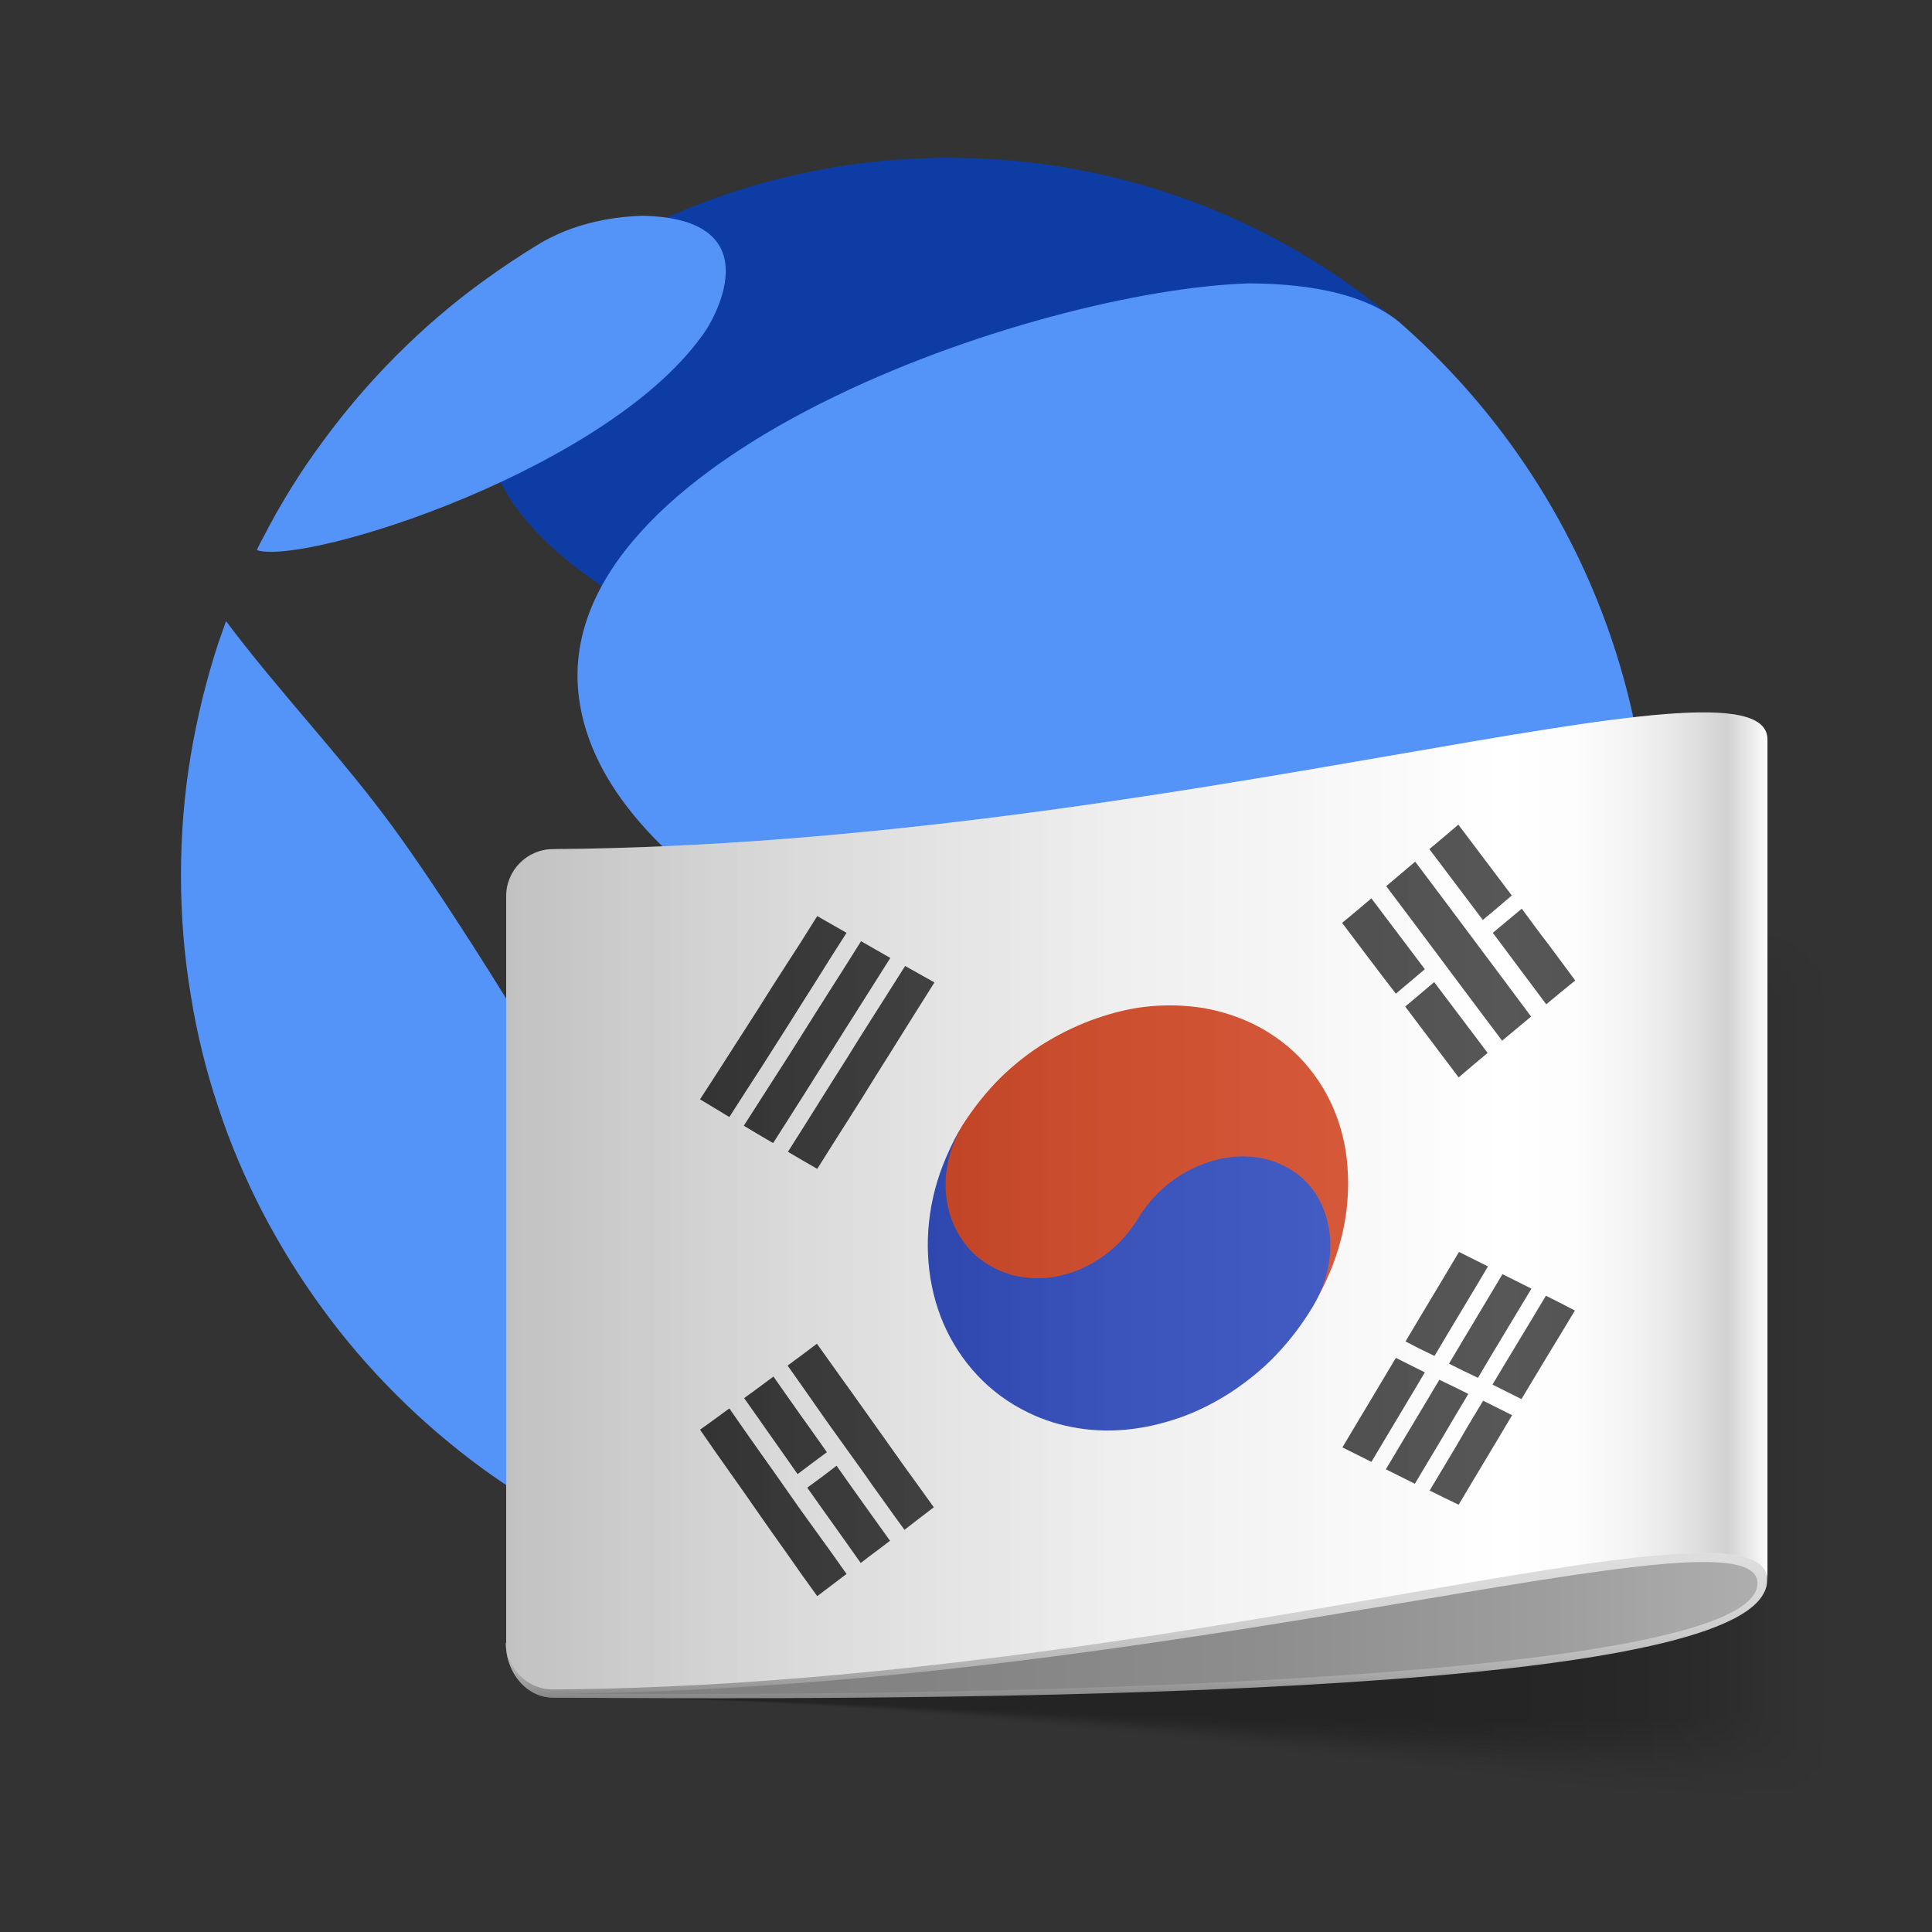 <?xml version="1.0" encoding="UTF-8"?>
<svg width="60px" height="60px" viewBox="0 0 60 60" version="1.1" xmlns="http://www.w3.org/2000/svg" xmlns:xlink="http://www.w3.org/1999/xlink">
    <rect x="0" y="0" width="60" height="60" fill="#333333" stroke="none"/>
    <title>krt</title>
    <defs>
        <linearGradient x1="-0.013%" y1="49.988%" x2="99.989%" y2="49.988%" id="linearGradient-1">
            <stop stop-color="#000000" stop-opacity="0" offset="37.5%"></stop>
            <stop stop-color="#000000" stop-opacity="0" offset="100%"></stop>
        </linearGradient>
        <linearGradient x1="-0.014%" y1="49.987%" x2="99.996%" y2="49.987%" id="linearGradient-2">
            <stop stop-color="#000000" stop-opacity="0.062" offset="37.5%"></stop>
            <stop stop-color="#000000" stop-opacity="0" offset="100%"></stop>
        </linearGradient>
        <linearGradient x1="-0.014%" y1="49.987%" x2="100.004%" y2="49.987%" id="linearGradient-3">
            <stop stop-color="#000000" stop-opacity="0.125" offset="37.5%"></stop>
            <stop stop-color="#000000" stop-opacity="0" offset="100%"></stop>
        </linearGradient>
        <linearGradient x1="-0.014%" y1="50.003%" x2="99.989%" y2="50.003%" id="linearGradient-4">
            <stop stop-color="#000000" stop-opacity="0.188" offset="37.5%"></stop>
            <stop stop-color="#000000" stop-opacity="0" offset="100%"></stop>
        </linearGradient>
        <linearGradient x1="-0.014%" y1="50.021%" x2="99.996%" y2="50.021%" id="linearGradient-5">
            <stop stop-color="#000000" stop-opacity="0.25" offset="37.5%"></stop>
            <stop stop-color="#000000" stop-opacity="0" offset="100%"></stop>
        </linearGradient>
        <linearGradient x1="-0.014%" y1="50.013%" x2="100.004%" y2="50.013%" id="linearGradient-6">
            <stop stop-color="#000000" stop-opacity="0.312" offset="37.5%"></stop>
            <stop stop-color="#000000" stop-opacity="0" offset="100%"></stop>
        </linearGradient>
        <linearGradient x1="-0.014%" y1="50.013%" x2="99.989%" y2="50.013%" id="linearGradient-7">
            <stop stop-color="#000000" stop-opacity="0.375" offset="37.5%"></stop>
            <stop stop-color="#000000" stop-opacity="0" offset="100%"></stop>
        </linearGradient>
        <linearGradient x1="-0.014%" y1="50.022%" x2="99.997%" y2="50.022%" id="linearGradient-8">
            <stop stop-color="#000000" stop-opacity="0.438" offset="37.5%"></stop>
            <stop stop-color="#000000" stop-opacity="0" offset="100%"></stop>
        </linearGradient>
        <linearGradient x1="-0.014%" y1="50.021%" x2="100.005%" y2="50.021%" id="linearGradient-9">
            <stop stop-color="#000000" stop-opacity="0.5" offset="37.5%"></stop>
            <stop stop-color="#000000" stop-opacity="0" offset="100%"></stop>
        </linearGradient>
        <linearGradient x1="-0.014%" y1="50.022%" x2="99.989%" y2="50.022%" id="linearGradient-10">
            <stop stop-color="#000000" stop-opacity="0.562" offset="37.5%"></stop>
            <stop stop-color="#000000" stop-opacity="0" offset="100%"></stop>
        </linearGradient>
        <linearGradient x1="-0.014%" y1="50.02%" x2="99.997%" y2="50.02%" id="linearGradient-11">
            <stop stop-color="#000000" stop-opacity="0.625" offset="37.5%"></stop>
            <stop stop-color="#000000" stop-opacity="0" offset="100%"></stop>
        </linearGradient>
        <linearGradient x1="-0.015%" y1="49.985%" x2="100.005%" y2="49.985%" id="linearGradient-12">
            <stop stop-color="#000000" stop-opacity="0.688" offset="37.5%"></stop>
            <stop stop-color="#000000" stop-opacity="0" offset="100%"></stop>
        </linearGradient>
        <linearGradient x1="-0.015%" y1="49.986%" x2="99.989%" y2="49.986%" id="linearGradient-13">
            <stop stop-color="#000000" stop-opacity="0.75" offset="37.5%"></stop>
            <stop stop-color="#000000" stop-opacity="0" offset="100%"></stop>
        </linearGradient>
        <linearGradient x1="-0.015%" y1="49.984%" x2="99.997%" y2="49.984%" id="linearGradient-14">
            <stop stop-color="#000000" stop-opacity="0.812" offset="37.5%"></stop>
            <stop stop-color="#000000" stop-opacity="0" offset="100%"></stop>
        </linearGradient>
        <linearGradient x1="-0.015%" y1="49.986%" x2="100.006%" y2="49.986%" id="linearGradient-15">
            <stop stop-color="#000000" stop-opacity="0.875" offset="37.5%"></stop>
            <stop stop-color="#000000" stop-opacity="0" offset="100%"></stop>
        </linearGradient>
        <linearGradient x1="-0.015%" y1="49.984%" x2="99.989%" y2="49.984%" id="linearGradient-16">
            <stop stop-color="#000000" stop-opacity="0.938" offset="37.5%"></stop>
            <stop stop-color="#000000" stop-opacity="0" offset="100%"></stop>
        </linearGradient>
        <linearGradient x1="-0.015%" y1="49.977%" x2="99.998%" y2="49.977%" id="linearGradient-17">
            <stop stop-color="#000000" offset="37.5%"></stop>
            <stop stop-color="#000000" stop-opacity="0" offset="100%"></stop>
        </linearGradient>
        <linearGradient x1="0.011%" y1="49.908%" x2="99.998%" y2="49.908%" id="linearGradient-18">
            <stop stop-color="#808080" offset="0%"></stop>
            <stop stop-color="#838383" offset="32.75%"></stop>
            <stop stop-color="#8D8D8D" offset="59.05%"></stop>
            <stop stop-color="#9E9E9E" offset="83.02%"></stop>
            <stop stop-color="#AFAFAF" offset="100%"></stop>
        </linearGradient>
        <linearGradient x1="50.017%" y1="-0.09%" x2="50.017%" y2="99.896%" id="linearGradient-19">
            <stop stop-color="#DFDFDF" offset="35%"></stop>
            <stop stop-color="#DDDDDD" offset="64.54%"></stop>
            <stop stop-color="#D6D6D6" offset="75.17%"></stop>
            <stop stop-color="#CBCBCB" offset="82.76%"></stop>
            <stop stop-color="#BABABA" offset="88.89%"></stop>
            <stop stop-color="#A4A4A4" offset="94.14%"></stop>
            <stop stop-color="#898989" offset="98.7%"></stop>
            <stop stop-color="#808080" offset="100%"></stop>
        </linearGradient>
        <linearGradient x1="-0.014%" y1="50.026%" x2="99.972%" y2="50.026%" id="linearGradient-20">
            <stop stop-color="#DFDFDF" offset="0%"></stop>
            <stop stop-color="#E1E1E1" offset="2.1%"></stop>
            <stop stop-color="#F2F2F2" offset="24.35%"></stop>
            <stop stop-color="#FCFCFC" offset="48.72%"></stop>
            <stop stop-color="#FFFFFF" offset="79.11%"></stop>
            <stop stop-color="#FCFCFC" offset="84.44%"></stop>
            <stop stop-color="#F2F2F2" offset="88.71%"></stop>
            <stop stop-color="#E1E1E1" offset="92.63%"></stop>
            <stop stop-color="#C9C9C9" offset="96.3%"></stop>
            <stop stop-color="#C7C7C7" offset="96.6%"></stop>
            <stop stop-color="#FFFFFF" offset="100%"></stop>
        </linearGradient>
        <linearGradient x1="-1010.288%" y1="49.895%" x2="513.564%" y2="49.895%" id="linearGradient-21">
            <stop stop-color="#242424" offset="0%"></stop>
            <stop stop-color="#2D2D2D" offset="33.46%"></stop>
            <stop stop-color="#303030" offset="79.11%"></stop>
            <stop stop-color="#2D2D2D" offset="86.68%"></stop>
            <stop stop-color="#232323" offset="92.75%"></stop>
            <stop stop-color="#181818" offset="96.6%"></stop>
            <stop stop-color="#303030" offset="100%"></stop>
        </linearGradient>
        <linearGradient x1="-1090.941%" y1="49.909%" x2="439.051%" y2="49.909%" id="linearGradient-22">
            <stop stop-color="#242424" offset="0%"></stop>
            <stop stop-color="#2D2D2D" offset="33.46%"></stop>
            <stop stop-color="#303030" offset="79.11%"></stop>
            <stop stop-color="#2D2D2D" offset="86.68%"></stop>
            <stop stop-color="#232323" offset="92.75%"></stop>
            <stop stop-color="#181818" offset="96.6%"></stop>
            <stop stop-color="#303030" offset="100%"></stop>
        </linearGradient>
        <linearGradient x1="-607.427%" y1="49.95%" x2="262.856%" y2="49.95%" id="linearGradient-23">
            <stop stop-color="#242424" offset="0%"></stop>
            <stop stop-color="#2D2D2D" offset="33.46%"></stop>
            <stop stop-color="#303030" offset="79.11%"></stop>
            <stop stop-color="#2D2D2D" offset="86.68%"></stop>
            <stop stop-color="#232323" offset="92.75%"></stop>
            <stop stop-color="#181818" offset="96.6%"></stop>
            <stop stop-color="#303030" offset="100%"></stop>
        </linearGradient>
        <linearGradient x1="-1120.078%" y1="50.091%" x2="409.691%" y2="50.091%" id="linearGradient-24">
            <stop stop-color="#242424" offset="0%"></stop>
            <stop stop-color="#2D2D2D" offset="33.46%"></stop>
            <stop stop-color="#303030" offset="79.11%"></stop>
            <stop stop-color="#2D2D2D" offset="86.68%"></stop>
            <stop stop-color="#232323" offset="92.75%"></stop>
            <stop stop-color="#181818" offset="96.6%"></stop>
            <stop stop-color="#303030" offset="100%"></stop>
        </linearGradient>
        <linearGradient x1="-1197.02%" y1="50.024%" x2="332.754%" y2="50.024%" id="linearGradient-25">
            <stop stop-color="#242424" offset="0%"></stop>
            <stop stop-color="#2D2D2D" offset="33.46%"></stop>
            <stop stop-color="#303030" offset="79.11%"></stop>
            <stop stop-color="#2D2D2D" offset="86.68%"></stop>
            <stop stop-color="#232323" offset="92.75%"></stop>
            <stop stop-color="#181818" offset="96.6%"></stop>
            <stop stop-color="#303030" offset="100%"></stop>
        </linearGradient>
        <linearGradient x1="-192.628%" y1="49.926%" x2="670.009%" y2="49.926%" id="linearGradient-26">
            <stop stop-color="#242424" offset="0%"></stop>
            <stop stop-color="#2D2D2D" offset="33.46%"></stop>
            <stop stop-color="#303030" offset="79.11%"></stop>
            <stop stop-color="#2D2D2D" offset="86.68%"></stop>
            <stop stop-color="#232323" offset="92.75%"></stop>
            <stop stop-color="#181818" offset="96.6%"></stop>
            <stop stop-color="#303030" offset="100%"></stop>
        </linearGradient>
        <linearGradient x1="-287.802%" y1="49.871%" x2="1236.265%" y2="49.871%" id="linearGradient-27">
            <stop stop-color="#242424" offset="0%"></stop>
            <stop stop-color="#2D2D2D" offset="33.46%"></stop>
            <stop stop-color="#303030" offset="79.11%"></stop>
            <stop stop-color="#2D2D2D" offset="86.68%"></stop>
            <stop stop-color="#232323" offset="92.75%"></stop>
            <stop stop-color="#181818" offset="96.6%"></stop>
            <stop stop-color="#303030" offset="100%"></stop>
        </linearGradient>
        <linearGradient x1="-363.977%" y1="50.093%" x2="1159.728%" y2="50.093%" id="linearGradient-28">
            <stop stop-color="#242424" offset="0%"></stop>
            <stop stop-color="#2D2D2D" offset="33.46%"></stop>
            <stop stop-color="#303030" offset="79.11%"></stop>
            <stop stop-color="#2D2D2D" offset="86.68%"></stop>
            <stop stop-color="#232323" offset="92.75%"></stop>
            <stop stop-color="#181818" offset="96.6%"></stop>
            <stop stop-color="#303030" offset="100%"></stop>
        </linearGradient>
        <linearGradient x1="-132.437%" y1="50.057%" x2="728.334%" y2="50.057%" id="linearGradient-29">
            <stop stop-color="#242424" offset="0%"></stop>
            <stop stop-color="#2D2D2D" offset="33.46%"></stop>
            <stop stop-color="#303030" offset="79.11%"></stop>
            <stop stop-color="#2D2D2D" offset="86.68%"></stop>
            <stop stop-color="#232323" offset="92.75%"></stop>
            <stop stop-color="#181818" offset="96.6%"></stop>
            <stop stop-color="#303030" offset="100%"></stop>
        </linearGradient>
        <linearGradient x1="-192.422%" y1="50.002%" x2="668.312%" y2="50.002%" id="linearGradient-30">
            <stop stop-color="#242424" offset="0%"></stop>
            <stop stop-color="#2D2D2D" offset="33.46%"></stop>
            <stop stop-color="#303030" offset="79.11%"></stop>
            <stop stop-color="#2D2D2D" offset="86.68%"></stop>
            <stop stop-color="#232323" offset="92.75%"></stop>
            <stop stop-color="#181818" offset="96.6%"></stop>
            <stop stop-color="#303030" offset="100%"></stop>
        </linearGradient>
        <linearGradient x1="-162.327%" y1="50.045%" x2="698.446%" y2="50.045%" id="linearGradient-31">
            <stop stop-color="#242424" offset="0%"></stop>
            <stop stop-color="#2D2D2D" offset="33.46%"></stop>
            <stop stop-color="#303030" offset="79.11%"></stop>
            <stop stop-color="#2D2D2D" offset="86.68%"></stop>
            <stop stop-color="#232323" offset="92.75%"></stop>
            <stop stop-color="#181818" offset="96.6%"></stop>
            <stop stop-color="#303030" offset="100%"></stop>
        </linearGradient>
        <linearGradient x1="-132.437%" y1="50.024%" x2="728.334%" y2="50.024%" id="linearGradient-32">
            <stop stop-color="#242424" offset="0%"></stop>
            <stop stop-color="#2D2D2D" offset="33.46%"></stop>
            <stop stop-color="#303030" offset="79.11%"></stop>
            <stop stop-color="#2D2D2D" offset="86.68%"></stop>
            <stop stop-color="#232323" offset="92.75%"></stop>
            <stop stop-color="#181818" offset="96.6%"></stop>
            <stop stop-color="#303030" offset="100%"></stop>
        </linearGradient>
        <linearGradient x1="-1014.625%" y1="50.003%" x2="515.176%" y2="50.003%" id="linearGradient-33">
            <stop stop-color="#242424" offset="0%"></stop>
            <stop stop-color="#2D2D2D" offset="33.46%"></stop>
            <stop stop-color="#303030" offset="79.11%"></stop>
            <stop stop-color="#2D2D2D" offset="86.68%"></stop>
            <stop stop-color="#232323" offset="92.75%"></stop>
            <stop stop-color="#181818" offset="96.6%"></stop>
            <stop stop-color="#303030" offset="100%"></stop>
        </linearGradient>
        <linearGradient x1="-1091.328%" y1="50.198%" x2="438.66%" y2="50.198%" id="linearGradient-34">
            <stop stop-color="#242424" offset="0%"></stop>
            <stop stop-color="#2D2D2D" offset="33.46%"></stop>
            <stop stop-color="#303030" offset="79.11%"></stop>
            <stop stop-color="#2D2D2D" offset="86.68%"></stop>
            <stop stop-color="#232323" offset="92.75%"></stop>
            <stop stop-color="#181818" offset="96.6%"></stop>
            <stop stop-color="#303030" offset="100%"></stop>
        </linearGradient>
        <linearGradient x1="-1067.367%" y1="49.681%" x2="462.461%" y2="49.681%" id="linearGradient-35">
            <stop stop-color="#242424" offset="0%"></stop>
            <stop stop-color="#2D2D2D" offset="33.46%"></stop>
            <stop stop-color="#303030" offset="79.11%"></stop>
            <stop stop-color="#2D2D2D" offset="86.68%"></stop>
            <stop stop-color="#232323" offset="92.75%"></stop>
            <stop stop-color="#181818" offset="96.6%"></stop>
            <stop stop-color="#303030" offset="100%"></stop>
        </linearGradient>
        <linearGradient x1="-1143.902%" y1="49.708%" x2="385.871%" y2="49.708%" id="linearGradient-36">
            <stop stop-color="#242424" offset="0%"></stop>
            <stop stop-color="#2D2D2D" offset="33.46%"></stop>
            <stop stop-color="#303030" offset="79.11%"></stop>
            <stop stop-color="#2D2D2D" offset="86.68%"></stop>
            <stop stop-color="#232323" offset="92.75%"></stop>
            <stop stop-color="#181818" offset="96.6%"></stop>
            <stop stop-color="#303030" offset="100%"></stop>
        </linearGradient>
        <linearGradient x1="-1120.465%" y1="50.214%" x2="409.312%" y2="50.214%" id="linearGradient-37">
            <stop stop-color="#242424" offset="0%"></stop>
            <stop stop-color="#2D2D2D" offset="33.46%"></stop>
            <stop stop-color="#303030" offset="79.11%"></stop>
            <stop stop-color="#2D2D2D" offset="86.68%"></stop>
            <stop stop-color="#232323" offset="92.75%"></stop>
            <stop stop-color="#181818" offset="96.6%"></stop>
            <stop stop-color="#303030" offset="100%"></stop>
        </linearGradient>
        <linearGradient x1="-1196.629%" y1="50.178%" x2="333.145%" y2="50.178%" id="linearGradient-38">
            <stop stop-color="#242424" offset="0%"></stop>
            <stop stop-color="#2D2D2D" offset="33.46%"></stop>
            <stop stop-color="#303030" offset="79.11%"></stop>
            <stop stop-color="#2D2D2D" offset="86.68%"></stop>
            <stop stop-color="#232323" offset="92.75%"></stop>
            <stop stop-color="#181818" offset="96.6%"></stop>
            <stop stop-color="#303030" offset="100%"></stop>
        </linearGradient>
        <linearGradient x1="-104.445%" y1="50.02%" x2="201.723%" y2="50.02%" id="linearGradient-39">
            <stop stop-color="#B41B00" offset="0%"></stop>
            <stop stop-color="#B61D01" offset="2.1%"></stop>
            <stop stop-color="#C72E0B" offset="24.35%"></stop>
            <stop stop-color="#D13811" offset="48.72%"></stop>
            <stop stop-color="#D43B13" offset="79.11%"></stop>
            <stop stop-color="#D13812" offset="84.15%"></stop>
            <stop stop-color="#C72F0F" offset="88.19%"></stop>
            <stop stop-color="#B61F0A" offset="91.9%"></stop>
            <stop stop-color="#9E0903" offset="95.37%"></stop>
            <stop stop-color="#940000" offset="96.6%"></stop>
            <stop stop-color="#D43B13" offset="100%"></stop>
        </linearGradient>
        <linearGradient x1="-104.779%" y1="50.056%" x2="208.499%" y2="50.056%" id="linearGradient-40">
            <stop stop-color="#00209F" offset="0%"></stop>
            <stop stop-color="#0222A1" offset="2.1%"></stop>
            <stop stop-color="#1333B2" offset="24.35%"></stop>
            <stop stop-color="#1D3DBC" offset="48.72%"></stop>
            <stop stop-color="#2040BF" offset="79.11%"></stop>
            <stop stop-color="#1E3DBC" offset="84.15%"></stop>
            <stop stop-color="#1933B2" offset="88.19%"></stop>
            <stop stop-color="#1122A1" offset="91.9%"></stop>
            <stop stop-color="#050A89" offset="95.37%"></stop>
            <stop stop-color="#00007F" offset="96.6%"></stop>
            <stop stop-color="#2040BF" offset="100%"></stop>
        </linearGradient>
        <linearGradient x1="-0.016%" y1="50.001%" x2="99.971%" y2="50.001%" id="linearGradient-41">
            <stop stop-color="#404040" offset="0%"></stop>
            <stop stop-color="#FFFFFF" offset="79.11%"></stop>
            <stop stop-color="#FFFFFF" offset="96.6%"></stop>
            <stop stop-color="#FFFFFF" offset="100%"></stop>
        </linearGradient>
    </defs>
    <g id="Page-1" stroke="none" stroke-width="1" fill="none" fill-rule="evenodd">
        <g id="tetst" transform="translate(-160, -859)">
            <g id="krt" transform="translate(160, 859)">
                <rect id="thum" opacity="0.2" x="0" y="0" width="60" height="60"></rect>
                <g id="KRT" transform="translate(5, 4)" fill-rule="nonzero">
                    <g id="Symbol_2_">
                        <g id="Group" transform="translate(10, 0)" fill="#0E3CA5">
                            <path d="M10.24,35.77 C11.49,40.39 15.97,43.92 18.24,43.78 C18.32,43.77 26.83,42.19 31.49,34.4 C35.12,28.34 33.88,22.49 28.95,22.37 C27.18,22.5 7.86,26.96 10.24,35.77" id="Path"></path>
                            <path d="M28.49,6.07 C28.49,6.07 28.49,6.06 28.49,6.07 L28.49,6.07 C24.72,2.84 19.82,0.9 14.47,0.9 C11.34,0.9 8.37,1.57 5.69,2.76 C5.21,2.96 4.75,3.19 4.32,3.43 C4.02,3.59 3.71,3.75 3.42,3.93 L3.49,3.95 C2.6,4.56 1.83,5.28 1.21,6.11 C-5,14.32 15.82,20.28 26.95,20.3 C32.06,23.99 33.5,9.96 28.49,6.07 Z" id="Path"></path>
                        </g>
                        <g id="Group" transform="translate(0, 2)" fill="#5493F7">
                            <path d="M16.94,4.23 C14.08,8.53 4.55,11.56 2.99,11.09 C2.99,11.08 2.98,11.08 2.98,11.07 C3.04,10.94 3.11,10.81 3.18,10.68 C3.72,9.63 4.34,8.63 5.04,7.69 C5.73,6.75 6.49,5.86 7.32,5.03 C8.15,4.2 9.03,3.44 9.98,2.75 C10.57,2.32 11.17,1.92 11.8,1.54 C13.13,0.77 14.5,0.72 14.95,0.7 C19.18,0.79 16.96,4.2 16.94,4.23" id="Path"></path>
                            <path d="M14.59,34.62 C14.8,35.97 14.58,41.31 14.31,41.76 C14.07,41.77 13.58,41.8 12.14,41 C11.39,40.57 10.66,40.1 9.96,39.59 C9.02,38.9 8.13,38.14 7.3,37.31 C6.47,36.48 5.71,35.6 5.02,34.65 C4.33,33.71 3.71,32.71 3.16,31.66 C2.62,30.61 2.15,29.52 1.78,28.39 C1.4,27.26 1.11,26.08 0.92,24.88 C0.72,23.68 0.62,22.44 0.62,21.18 C0.62,19.92 0.72,18.68 0.92,17.48 C1.12,16.28 1.41,15.1 1.78,13.97 C1.86,13.74 1.94,13.51 2.02,13.29 L2.02,13.29 C3.66,15.48 5.57,17.46 7.19,19.67 C8.73,21.77 10.85,25.2 11.28,25.93 C13.96,30.46 14.39,33.27 14.59,34.62" id="Path"></path>
                            <path d="M46.25,21.17 C46.25,24.13 45.69,26.95 44.66,29.55 C41.97,32.44 23.86,25.33 23.68,25.25 C21.2,24.16 13.66,20.86 12.98,15.67 C12,8.2 27.15,3 33.8,2.8 C34.6,2.81 37.03,2.84 38.44,3.99 C43.23,8.17 46.25,14.32 46.25,21.17" id="Path"></path>
                            <path d="M33.98,41.4 C32.01,42.32 29.83,41.65 30.4,39.73 C31.48,36.04 40.95,32.25 43.05,32.05 C43.31,32.02 43.42,32.2 43.3,32.4 C41.12,36.21 37.89,39.36 33.98,41.4" id="Path"></path>
                        </g>
                    </g>
                    <g id="Group" opacity="0.3" transform="translate(10, 22)">
                        <path d="M2.18,0.59 C1.37,0.59 0.72,1.15 0.72,1.84 C0.72,8.88 0.72,17.9 0.72,25.02 C0.72,25.96 1.38,26.72 2.18,26.72 C23.73,26.99 44.65,33.14 44.63,30.03 C44.63,22.28 44.63,11.67 44.63,3.92 C44.65,0.74 23.73,0.6 2.18,0.59 Z" id="Path" fill="url(#linearGradient-1)" opacity="0"></path>
                        <path d="M2.18,0.59 C1.37,0.59 0.72,1.15 0.72,1.84 C0.72,8.88 0.72,17.9 0.72,25.02 C0.72,25.96 1.38,26.71 2.18,26.72 C23.58,26.85 44.34,32.84 44.33,29.83 C44.3,22.19 44.3,11.68 44.33,4.04 C44.34,0.96 23.58,0.61 2.18,0.59 Z" id="Path" fill="url(#linearGradient-2)" opacity="0.062"></path>
                        <path d="M2.18,0.59 C1.37,0.59 0.72,1.15 0.72,1.84 C0.72,8.88 0.72,17.9 0.72,25.02 C0.72,25.96 1.38,26.71 2.18,26.72 C23.43,26.84 44.04,32.54 44.03,29.63 C44,22.1 44,11.7 44.03,4.17 C44.04,1.18 23.43,0.62 2.18,0.59 Z" id="Path" fill="url(#linearGradient-3)" opacity="0.125"></path>
                        <path d="M2.18,0.59 C1.37,0.59 0.72,1.15 0.72,1.84 C0.72,8.88 0.72,17.9 0.72,25.02 C0.72,25.96 1.38,26.71 2.18,26.71 C23.28,26.83 43.75,32.23 43.74,29.42 C43.71,22 43.71,11.7 43.74,4.28 C43.75,1.4 23.28,0.63 2.18,0.59 Z" id="Path" fill="url(#linearGradient-4)" opacity="0.188"></path>
                        <path d="M2.18,0.59 C1.37,0.59 0.72,1.15 0.72,1.83 C0.72,8.87 0.72,17.89 0.72,25.01 C0.72,25.95 1.38,26.7 2.18,26.7 C23.13,26.81 43.45,31.92 43.44,29.21 C43.41,21.89 43.41,11.71 43.44,4.39 C43.45,1.62 23.13,0.64 2.18,0.59 Z" id="Path" fill="url(#linearGradient-5)" opacity="0.25"></path>
                        <path d="M2.18,0.59 C1.37,0.59 0.72,1.15 0.72,1.83 C0.72,8.87 0.72,17.89 0.72,25.01 C0.72,25.95 1.38,26.7 2.18,26.7 C22.98,26.81 43.15,31.63 43.14,29.01 C43.11,21.8 43.11,11.72 43.14,4.51 C43.15,1.84 22.98,0.65 2.18,0.59 Z" id="Path" fill="url(#linearGradient-6)" opacity="0.312"></path>
                        <path d="M2.18,0.59 C1.37,0.59 0.72,1.15 0.72,1.83 C0.72,8.87 0.72,17.89 0.72,25.01 C0.72,25.95 1.38,26.7 2.18,26.7 C22.83,26.8 42.86,31.33 42.85,28.81 C42.82,21.71 42.82,11.74 42.85,4.64 C42.86,2.06 22.83,0.66 2.18,0.59 Z" id="Path" fill="url(#linearGradient-7)" opacity="0.375"></path>
                        <path d="M2.18,0.59 C1.37,0.59 0.72,1.15 0.72,1.83 C0.72,8.87 0.72,17.89 0.72,25.01 C0.72,25.95 1.38,26.7 2.18,26.7 C22.68,26.79 42.56,31.03 42.55,28.6 C42.52,21.61 42.52,11.74 42.55,4.75 C42.56,2.28 22.69,0.62 2.18,0.59 Z" id="Path" fill="url(#linearGradient-8)" opacity="0.438"></path>
                        <path d="M2.18,0.59 C1.37,0.59 0.72,1.15 0.72,1.83 C0.72,8.87 0.72,17.89 0.72,25.01 C0.72,25.94 1.38,26.7 2.18,26.7 C22.53,26.79 42.26,30.73 42.25,28.4 C42.22,21.51 42.22,11.76 42.25,4.87 C42.26,2.5 22.54,0.63 2.18,0.59 Z" id="Path" fill="url(#linearGradient-9)" opacity="0.5"></path>
                        <path d="M2.18,0.59 C1.37,0.59 0.72,1.15 0.72,1.83 C0.72,8.87 0.72,17.89 0.72,25.01 C0.72,25.94 1.38,26.7 2.18,26.7 C22.38,26.78 41.97,30.43 41.96,28.2 C41.93,21.42 41.93,11.77 41.96,5 C41.96,2.72 22.39,0.63 2.18,0.59 Z" id="Path" fill="url(#linearGradient-10)" opacity="0.562"></path>
                        <path d="M2.18,0.59 C1.37,0.59 0.72,1.15 0.72,1.83 C0.72,8.87 0.72,17.89 0.72,25.01 C0.72,25.94 1.38,26.7 2.18,26.7 C22.23,26.78 41.67,30.13 41.66,28 C41.63,21.33 41.63,11.79 41.66,5.12 C41.67,2.94 22.24,0.64 2.18,0.59 Z" id="Path" fill="url(#linearGradient-11)" opacity="0.625"></path>
                        <path d="M2.18,0.6 C1.37,0.6 0.72,1.16 0.72,1.84 C0.72,8.88 0.72,17.9 0.72,25.02 C0.72,25.95 1.38,26.71 2.18,26.71 C22.08,26.78 41.37,29.84 41.36,27.81 C41.33,21.25 41.33,11.81 41.36,5.25 C41.37,3.16 22.09,0.64 2.18,0.6 Z" id="Path" fill="url(#linearGradient-12)" opacity="0.688"></path>
                        <path d="M2.18,0.6 C1.37,0.6 0.72,1.16 0.72,1.84 C0.72,8.88 0.72,17.9 0.72,25.02 C0.72,25.95 1.38,26.71 2.18,26.71 C21.93,26.77 41.08,29.54 41.07,27.61 C41.04,21.15 41.04,11.83 41.07,5.37 C41.07,3.38 21.94,0.65 2.18,0.6 Z" id="Path" fill="url(#linearGradient-13)" opacity="0.75"></path>
                        <path d="M2.18,0.6 C1.37,0.6 0.72,1.16 0.72,1.84 C0.72,8.88 0.72,17.9 0.72,25.02 C0.72,25.95 1.38,26.71 2.18,26.71 C21.78,26.77 40.78,29.24 40.77,27.41 C40.74,21.06 40.74,11.85 40.77,5.5 C40.78,3.6 21.79,0.65 2.18,0.6 Z" id="Path" fill="url(#linearGradient-14)" opacity="0.812"></path>
                        <path d="M2.18,0.6 C1.37,0.6 0.72,1.16 0.72,1.84 C0.72,8.88 0.72,17.9 0.72,25.02 C0.72,25.95 1.38,26.71 2.18,26.71 C21.63,26.76 40.48,28.94 40.47,27.21 C40.44,20.97 40.44,11.86 40.47,5.62 C40.48,3.82 21.64,0.66 2.18,0.6 Z" id="Path" fill="url(#linearGradient-15)" opacity="0.875"></path>
                        <path d="M2.18,0.6 C1.37,0.6 0.72,1.16 0.72,1.84 C0.72,8.88 0.72,17.9 0.72,25.02 C0.72,25.95 1.38,26.71 2.18,26.71 C21.48,26.76 40.18,28.64 40.18,27.01 C40.15,20.88 40.15,11.88 40.18,5.74 C40.18,4.04 21.49,0.66 2.18,0.6 Z" id="Path" fill="url(#linearGradient-16)" opacity="0.938"></path>
                        <path d="M2.18,0.6 C1.37,0.6 0.72,1.16 0.72,1.84 C0.72,8.88 0.72,17.9 0.72,25.02 C0.72,25.95 1.38,26.71 2.18,26.71 C21.33,26.79 39.9,28.35 39.88,26.81 C39.88,20.78 39.88,11.89 39.88,5.87 C39.9,4.26 21.34,0.77 2.18,0.6 Z" id="Path" fill="url(#linearGradient-17)"></path>
                    </g>
                    <g id="Group" transform="translate(10, 18)">
                        <g transform="translate(0, 23)">
                            <path d="M0.71,6.02 C0.71,6.95 1.36,7.71 2.17,7.72 C21.36,7.85 39.88,6.97 39.88,4.1 C39.88,-4.61 0.71,6.02 0.71,6.02 Z" id="Path" fill="url(#linearGradient-18)"></path>
                            <path d="M0.71,6.02 L0.71,6.02 C0.71,6.96 1.36,7.72 2.17,7.72 C21.35,7.87 39.85,7.26 39.87,4.1 C39.88,-4.61 0.71,6.02 0.71,6.02 Z M2.18,7.6 C2.13,7.6 2.08,7.6 2.03,7.59 C1.44,7.52 0.96,7.08 0.79,6.49 C0.97,7.13 1.52,7.59 2.18,7.6 C21.35,7.47 39.58,1.57 39.58,4.17 C39.58,6.82 21.35,7.73 2.18,7.6 Z" id="Shape" fill="url(#linearGradient-19)"></path>
                        </g>
                        <path d="M2.18,4.37 L2.18,4.37 C1.37,4.37 0.72,5.03 0.72,5.83 C0.72,13.56 0.72,21.28 0.72,29.01 C0.72,29.82 1.37,30.47 2.18,30.47 C21.37,30.33 39.91,23.98 39.89,27.08 C39.89,18.38 39.89,9.67 39.89,0.97 C39.9,-2.12 21.36,4.23 2.18,4.37 Z" id="Path" fill="url(#linearGradient-20)"></path>
                        <g transform="translate(6, 3)" id="Path">
                            <path d="M22.35,5.86 C22.71,5.56 22.89,5.4 23.25,5.1 C22.92,4.66 22.67,4.33 22.42,4 C22.17,3.67 21.92,3.34 21.59,2.9 C21.23,3.2 21.05,3.36 20.68,3.66 C21.01,4.1 21.26,4.43 21.51,4.76 C21.76,5.09 22.01,5.42 22.35,5.86 Z" fill="url(#linearGradient-21)"></path>
                            <path d="M24.3,8.46 C24.66,8.15 24.84,8 25.2,7.7 C24.87,7.26 24.62,6.93 24.37,6.6 C24.12,6.27 23.87,5.94 23.54,5.5 C23.18,5.8 23,5.96 22.64,6.26 C22.97,6.7 23.22,7.03 23.47,7.36 C23.72,7.69 23.97,8.02 24.3,8.46 Z" fill="url(#linearGradient-22)"></path>
                            <path d="M23.85,4.92 C24.12,5.28 24.39,5.64 24.68,6.03 C24.97,6.42 25.29,6.84 25.65,7.32 C26.01,7.02 26.19,6.87 26.55,6.57 C26.19,6.09 25.87,5.66 25.58,5.27 C25.29,4.88 25.02,4.52 24.75,4.16 C24.48,3.8 24.21,3.44 23.92,3.05 C23.63,2.66 23.31,2.24 22.95,1.76 C22.59,2.06 22.41,2.22 22.05,2.52 C22.41,3 22.73,3.42 23.02,3.81 C23.31,4.2 23.58,4.56 23.85,4.92 Z" fill="url(#linearGradient-23)"></path>
                            <path d="M25.05,3.57 C25.41,3.27 25.59,3.12 25.95,2.81 C25.62,2.37 25.37,2.04 25.12,1.71 C24.87,1.38 24.62,1.05 24.29,0.61 C23.93,0.92 23.75,1.07 23.39,1.37 C23.72,1.81 23.97,2.14 24.22,2.47 C24.47,2.8 24.72,3.13 25.05,3.57 Z" fill="url(#linearGradient-24)"></path>
                            <path d="M26.26,3.22 C25.9,3.52 25.72,3.67 25.36,3.97 C25.69,4.41 25.94,4.74 26.19,5.08 C26.44,5.41 26.69,5.75 27.02,6.19 C27.38,5.89 27.56,5.74 27.92,5.45 C27.59,5 27.34,4.67 27.09,4.33 C26.83,4 26.59,3.66 26.26,3.22 Z" fill="url(#linearGradient-25)"></path>
                            <path d="M6.19,19.28 C5.92,18.9 5.65,18.52 5.35,18.1 C5.05,17.69 4.74,17.24 4.37,16.73 C4.01,17 3.83,17.14 3.46,17.41 C3.82,17.92 4.14,18.37 4.43,18.79 C4.72,19.21 5,19.59 5.27,19.97 C5.54,20.35 5.82,20.73 6.11,21.15 C6.41,21.56 6.72,22.01 7.09,22.51 C7.45,22.23 7.63,22.09 8,21.81 C7.64,21.31 7.32,20.86 7.02,20.45 C6.73,20.04 6.46,19.66 6.19,19.28 Z" fill="url(#linearGradient-26)"></path>
                            <path d="M2.94,19.6 C3.19,19.95 3.44,20.31 3.77,20.78 C4.13,20.51 4.31,20.37 4.68,20.1 C4.35,19.63 4.1,19.28 3.85,18.93 C3.6,18.58 3.35,18.22 3.02,17.75 C2.66,18.02 2.48,18.15 2.11,18.42 C2.44,18.89 2.69,19.24 2.94,19.6 Z" fill="url(#linearGradient-27)"></path>
                            <path d="M4.98,20.52 C4.62,20.8 4.44,20.93 4.07,21.2 C4.4,21.67 4.65,22.02 4.9,22.37 C5.15,22.72 5.4,23.07 5.73,23.54 C6.09,23.26 6.28,23.13 6.64,22.85 C6.31,22.39 6.06,22.04 5.81,21.69 C5.56,21.34 5.31,20.99 4.98,20.52 Z" fill="url(#linearGradient-28)"></path>
                            <path d="M3.47,21.33 C3.2,20.94 2.93,20.56 2.63,20.14 C2.33,19.72 2.02,19.27 1.65,18.74 C1.29,19 1.11,19.14 0.74,19.4 C1.1,19.92 1.42,20.38 1.72,20.8 C2.02,21.22 2.29,21.61 2.56,22 C2.83,22.39 3.1,22.77 3.4,23.19 C3.69,23.61 4.01,24.06 4.38,24.57 C4.74,24.3 4.92,24.16 5.29,23.88 C4.93,23.37 4.61,22.92 4.31,22.51 C4.01,22.1 3.74,21.72 3.47,21.33 Z" fill="url(#linearGradient-29)"></path>
                            <path d="M6.12,6.56 C5.82,7.03 5.55,7.46 5.28,7.9 C5.01,8.33 4.73,8.76 4.44,9.23 C4.15,9.7 3.83,10.2 3.47,10.77 C3.83,10.98 4.01,11.09 4.38,11.3 C4.74,10.73 5.06,10.22 5.36,9.75 C5.66,9.28 5.93,8.85 6.2,8.41 C6.47,7.98 6.75,7.54 7.04,7.07 C7.34,6.6 7.65,6.09 8.02,5.51 C7.66,5.31 7.48,5.21 7.11,5 C6.74,5.58 6.42,6.09 6.12,6.56 Z" fill="url(#linearGradient-30)"></path>
                            <path d="M3.92,7.11 C3.65,7.54 3.38,7.97 3.08,8.43 C2.78,8.89 2.47,9.39 2.1,9.96 C2.46,10.18 2.64,10.28 3.01,10.5 C3.37,9.93 3.69,9.43 3.99,8.96 C4.28,8.49 4.56,8.06 4.83,7.63 C5.1,7.2 5.37,6.77 5.67,6.3 C5.97,5.83 6.28,5.33 6.65,4.75 C6.29,4.54 6.1,4.44 5.74,4.23 C5.38,4.81 5.06,5.31 4.76,5.78 C4.46,6.25 4.19,6.68 3.92,7.11 Z" fill="url(#linearGradient-31)"></path>
                            <path d="M2.63,8.17 C2.92,7.71 3.2,7.28 3.47,6.85 C3.74,6.42 4.01,5.99 4.31,5.52 C4.6,5.05 4.92,4.55 5.29,3.97 C4.93,3.76 4.74,3.66 4.38,3.45 C4.02,4.03 3.7,4.53 3.4,4.99 C3.1,5.45 2.83,5.88 2.56,6.31 C2.29,6.74 2.01,7.16 1.72,7.62 C1.43,8.08 1.11,8.57 0.74,9.14 C1.1,9.36 1.29,9.47 1.65,9.69 C2.01,9.13 2.33,8.63 2.63,8.17 Z" fill="url(#linearGradient-32)"></path>
                            <path d="M23.25,17.62 C22.89,17.44 22.71,17.35 22.35,17.17 C22.02,17.72 21.77,18.14 21.52,18.56 C21.27,18.98 21.02,19.39 20.69,19.95 C21.05,20.13 21.23,20.22 21.59,20.4 C21.92,19.85 22.17,19.43 22.42,19.01 C22.67,18.59 22.92,18.18 23.25,17.62 Z" fill="url(#linearGradient-33)"></path>
                            <path d="M23.55,17.11 C23.88,16.55 24.13,16.14 24.38,15.72 C24.63,15.3 24.88,14.89 25.21,14.33 C24.85,14.15 24.67,14.06 24.31,13.88 C23.98,14.44 23.73,14.85 23.48,15.27 C23.23,15.69 22.98,16.1 22.65,16.66 C23.01,16.85 23.19,16.94 23.55,17.11 Z" fill="url(#linearGradient-34)"></path>
                            <path d="M24.6,18.29 C24.24,18.11 24.06,18.02 23.7,17.85 C23.37,18.41 23.12,18.82 22.87,19.24 C22.62,19.66 22.37,20.07 22.04,20.63 C22.4,20.81 22.58,20.9 22.94,21.08 C23.27,20.52 23.52,20.11 23.77,19.69 C24.02,19.26 24.27,18.84 24.6,18.29 Z" fill="url(#linearGradient-35)"></path>
                            <path d="M25.73,16.4 C25.98,15.98 26.23,15.57 26.56,15.02 C26.2,14.84 26.02,14.75 25.66,14.57 C25.33,15.12 25.08,15.54 24.83,15.96 C24.58,16.38 24.33,16.79 24,17.35 C24.36,17.53 24.54,17.62 24.9,17.79 C25.23,17.23 25.48,16.81 25.73,16.4 Z" fill="url(#linearGradient-36)"></path>
                            <path d="M24.23,19.9 C23.98,20.32 23.73,20.74 23.4,21.29 C23.76,21.47 23.94,21.56 24.3,21.73 C24.63,21.17 24.88,20.76 25.13,20.34 C25.38,19.92 25.63,19.51 25.96,18.95 C25.6,18.77 25.42,18.68 25.06,18.5 C24.72,19.06 24.47,19.48 24.23,19.9 Z" fill="url(#linearGradient-37)"></path>
                            <path d="M26.18,16.62 C25.93,17.03 25.68,17.45 25.35,18 C25.71,18.18 25.89,18.27 26.25,18.45 C26.58,17.9 26.83,17.49 27.08,17.07 C27.33,16.66 27.58,16.25 27.91,15.7 C27.55,15.51 27.37,15.42 27.01,15.24 C26.68,15.79 26.43,16.21 26.18,16.62 Z" fill="url(#linearGradient-38)"></path>
                        </g>
                        <path d="M26.48,12.59 C26.25,12 25.92,11.46 25.5,10.99 C25.08,10.52 24.57,10.13 23.98,9.83 C23.48,9.58 22.95,9.41 22.4,9.31 C21.85,9.22 21.29,9.2 20.73,9.25 C20.17,9.3 19.62,9.43 19.07,9.62 C18.52,9.81 17.99,10.06 17.48,10.37 C16.97,10.68 16.5,11.05 16.06,11.48 C15.63,11.91 15.24,12.4 14.9,12.93 C14.52,13.54 14.28,14.17 14.16,14.81 C14.04,15.45 14.05,16.08 14.17,16.69 C14.29,17.29 14.53,17.86 14.88,18.35 C15.23,18.84 15.69,19.26 16.25,19.56 C16.81,19.86 17.43,20.03 18.06,20.06 C18.69,20.09 19.33,20 19.94,19.78 C20.55,19.56 21.14,19.23 21.68,18.8 C22.21,18.37 22.69,17.83 23.06,17.21 C23.6,17.49 24.01,17.69 24.42,17.89 C24.83,18.09 25.23,18.3 25.77,18.56 C26.17,17.89 26.46,17.2 26.64,16.51 C26.82,15.82 26.89,15.13 26.86,14.47 C26.84,13.82 26.71,13.18 26.48,12.59 Z" id="Path" fill="url(#linearGradient-39)"></path>
                        <path d="M24.88,14.21 C24.38,13.96 23.83,13.87 23.27,13.93 C22.71,13.99 22.15,14.19 21.64,14.51 C21.13,14.83 20.69,15.28 20.35,15.83 C20.02,16.38 19.57,16.83 19.07,17.14 C18.57,17.46 18,17.65 17.44,17.69 C16.88,17.73 16.32,17.62 15.82,17.35 C15.32,17.08 14.94,16.68 14.7,16.2 C14.45,15.72 14.34,15.18 14.37,14.61 C14.4,14.05 14.58,13.47 14.91,12.93 C14.51,13.58 14.22,14.25 14.04,14.93 C13.86,15.61 13.79,16.29 13.82,16.96 C13.85,17.63 13.98,18.27 14.21,18.88 C14.44,19.48 14.77,20.04 15.19,20.53 C15.61,21.02 16.12,21.44 16.72,21.76 C17.22,22.03 17.75,22.22 18.3,22.32 C18.85,22.43 19.41,22.45 19.96,22.4 C20.52,22.35 21.08,22.22 21.63,22.03 C22.18,21.84 22.71,21.57 23.21,21.25 C23.71,20.92 24.19,20.54 24.62,20.09 C25.05,19.64 25.44,19.13 25.77,18.58 C26.1,18.02 26.28,17.43 26.31,16.87 C26.34,16.31 26.23,15.76 25.99,15.3 C25.76,14.84 25.38,14.46 24.88,14.21 Z" id="Path" fill="url(#linearGradient-40)"></path>
                        <g opacity="0.19" fill="url(#linearGradient-41)" id="Path">
                            <path d="M2.18,4.37 L2.18,4.37 C1.37,4.37 0.72,5.03 0.72,5.84 L0.72,5.84 C0.72,13.57 0.72,21.29 0.72,29.02 L0.72,29.02 C0.72,29.83 1.37,30.48 2.18,30.48 L2.18,30.48 C21.37,30.34 39.91,23.99 39.89,27.09 C39.89,18.39 39.89,9.68 39.89,0.98 C39.9,-2.12 21.36,4.23 2.18,4.37 Z"></path>
                        </g>
                    </g>
                </g>
            </g>
        </g>
    </g>
</svg>